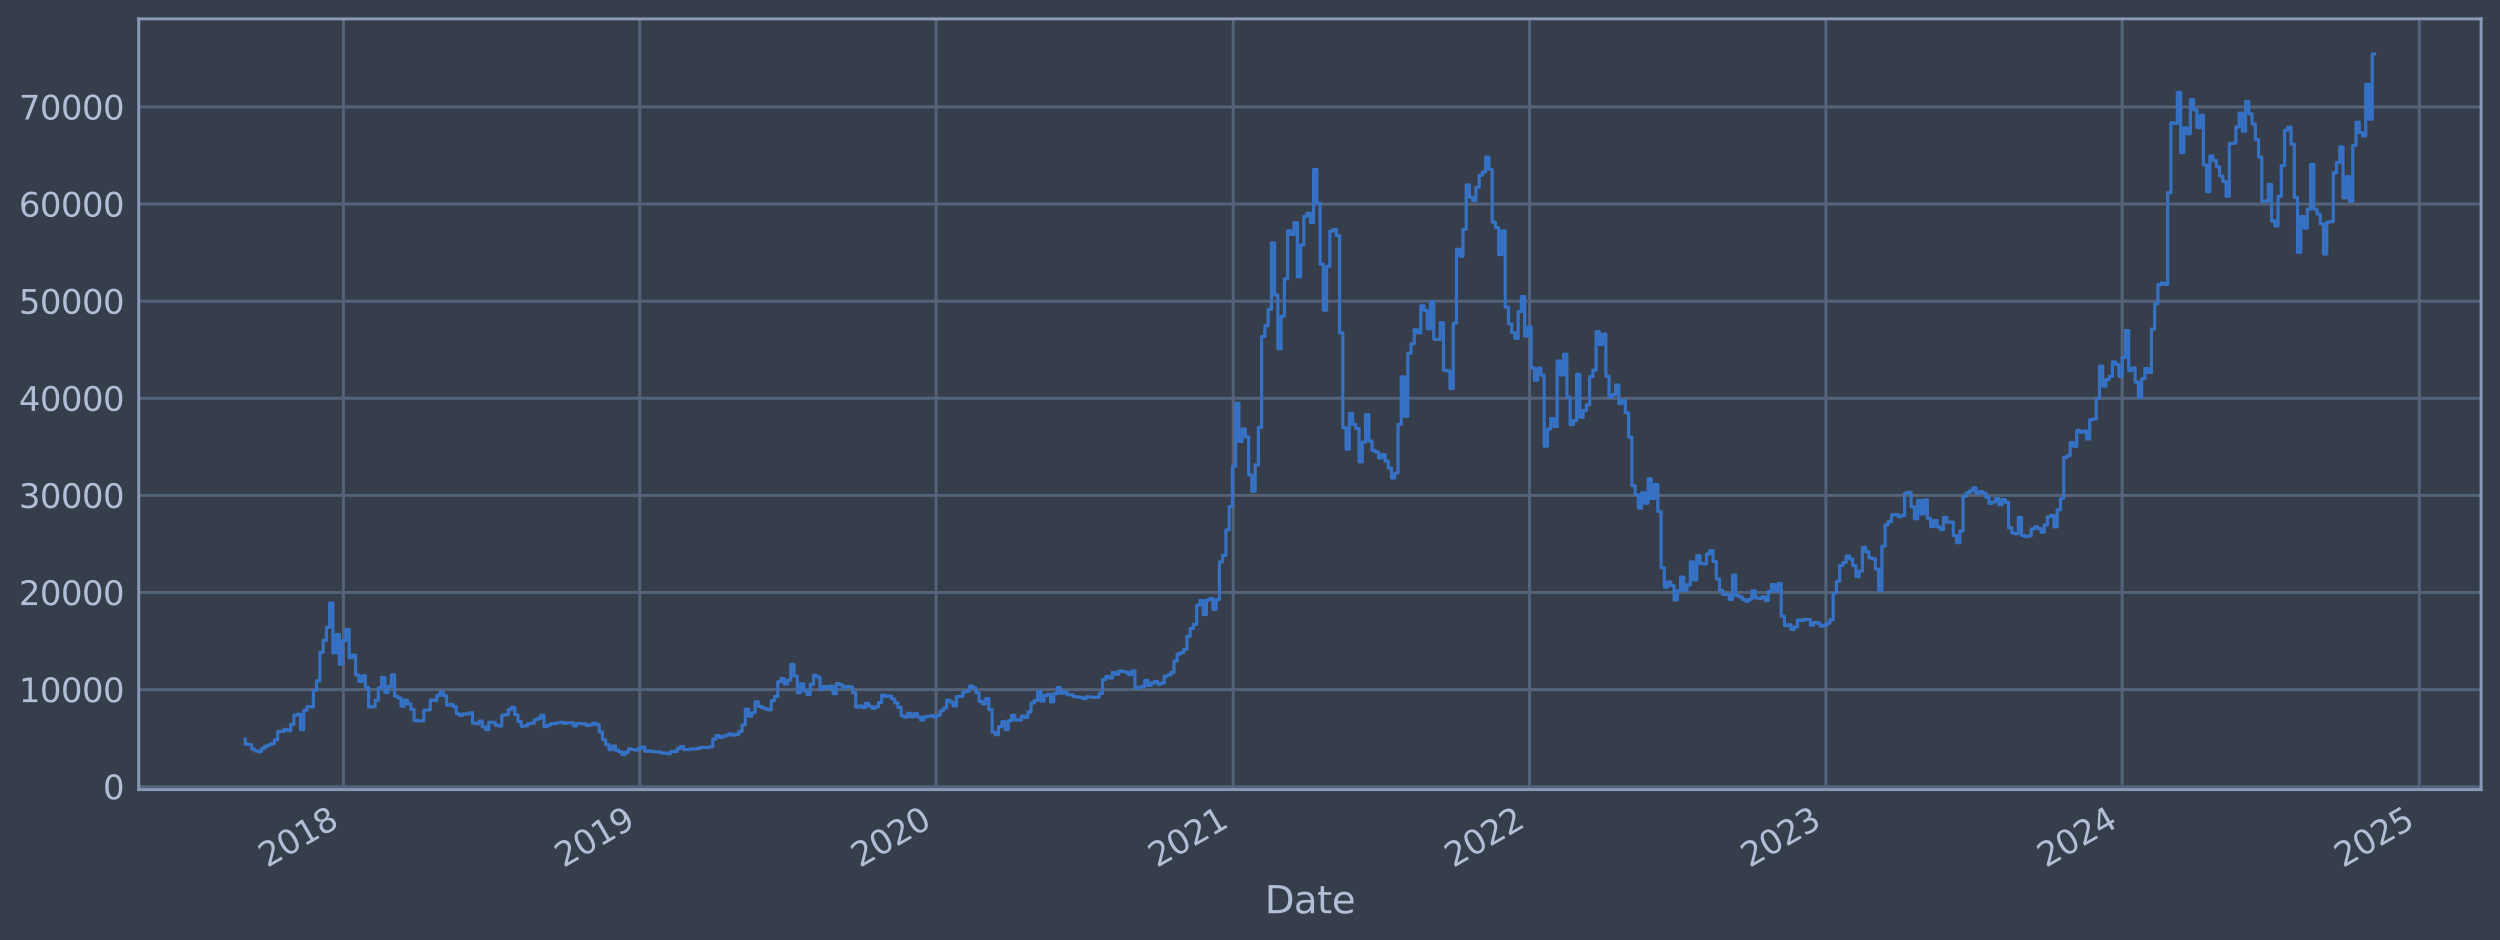 <?xml version="1.0" encoding="utf-8" standalone="no"?>
<!DOCTYPE svg PUBLIC "-//W3C//DTD SVG 1.1//EN"
  "http://www.w3.org/Graphics/SVG/1.1/DTD/svg11.dtd">
<svg xmlns:xlink="http://www.w3.org/1999/xlink" width="952.884pt" height="358.291pt" viewBox="0 0 952.884 358.291" xmlns="http://www.w3.org/2000/svg" version="1.1">
 <defs>
  <style type="text/css">*{stroke-linejoin: round; stroke-linecap: butt}</style>
 </defs>
 <g id="figure_1">
  <g id="patch_1">
   <path d="M 0 358.291 
L 952.884 358.291 
L 952.884 0 
L 0 0 
z
" style="fill: #373e4b"/>
  </g>
  <g id="axes_1">
   <g id="patch_2">
    <path d="M 52.884 300.96 
L 945.684 300.96 
L 945.684 7.2 
L 52.884 7.2 
z
" style="fill: #373e4b"/>
   </g>
   <g id="matplotlib.axis_1">
    <g id="xtick_1">
     <g id="line2d_1">
      <path d="M 130.907 300.96 
L 130.907 7.2 
" clip-path="url(#p59a3dea8d9)" style="fill: none; stroke: #546379; stroke-width: 1.12; stroke-linecap: square"/>
     </g>
     <g id="line2d_2"/>
     <g id="text_1">
      <!-- 2018 -->
      <g style="fill: #b1bed6" transform="translate(101.826 330.885) rotate(-30) scale(0.126 -0.126)">
       <defs>
        <path id="DejaVuSans-32" d="M 1228 531 
L 3431 531 
L 3431 0 
L 469 0 
L 469 531 
Q 828 903 1448 1529 
Q 2069 2156 2228 2338 
Q 2531 2678 2651 2914 
Q 2772 3150 2772 3378 
Q 2772 3750 2511 3984 
Q 2250 4219 1831 4219 
Q 1534 4219 1204 4116 
Q 875 4013 500 3803 
L 500 4441 
Q 881 4594 1212 4672 
Q 1544 4750 1819 4750 
Q 2544 4750 2975 4387 
Q 3406 4025 3406 3419 
Q 3406 3131 3298 2873 
Q 3191 2616 2906 2266 
Q 2828 2175 2409 1742 
Q 1991 1309 1228 531 
z
" transform="scale(0.016)"/>
        <path id="DejaVuSans-30" d="M 2034 4250 
Q 1547 4250 1301 3770 
Q 1056 3291 1056 2328 
Q 1056 1369 1301 889 
Q 1547 409 2034 409 
Q 2525 409 2770 889 
Q 3016 1369 3016 2328 
Q 3016 3291 2770 3770 
Q 2525 4250 2034 4250 
z
M 2034 4750 
Q 2819 4750 3233 4129 
Q 3647 3509 3647 2328 
Q 3647 1150 3233 529 
Q 2819 -91 2034 -91 
Q 1250 -91 836 529 
Q 422 1150 422 2328 
Q 422 3509 836 4129 
Q 1250 4750 2034 4750 
z
" transform="scale(0.016)"/>
        <path id="DejaVuSans-31" d="M 794 531 
L 1825 531 
L 1825 4091 
L 703 3866 
L 703 4441 
L 1819 4666 
L 2450 4666 
L 2450 531 
L 3481 531 
L 3481 0 
L 794 0 
L 794 531 
z
" transform="scale(0.016)"/>
        <path id="DejaVuSans-38" d="M 2034 2216 
Q 1584 2216 1326 1975 
Q 1069 1734 1069 1313 
Q 1069 891 1326 650 
Q 1584 409 2034 409 
Q 2484 409 2743 651 
Q 3003 894 3003 1313 
Q 3003 1734 2745 1975 
Q 2488 2216 2034 2216 
z
M 1403 2484 
Q 997 2584 770 2862 
Q 544 3141 544 3541 
Q 544 4100 942 4425 
Q 1341 4750 2034 4750 
Q 2731 4750 3128 4425 
Q 3525 4100 3525 3541 
Q 3525 3141 3298 2862 
Q 3072 2584 2669 2484 
Q 3125 2378 3379 2068 
Q 3634 1759 3634 1313 
Q 3634 634 3220 271 
Q 2806 -91 2034 -91 
Q 1263 -91 848 271 
Q 434 634 434 1313 
Q 434 1759 690 2068 
Q 947 2378 1403 2484 
z
M 1172 3481 
Q 1172 3119 1398 2916 
Q 1625 2713 2034 2713 
Q 2441 2713 2670 2916 
Q 2900 3119 2900 3481 
Q 2900 3844 2670 4047 
Q 2441 4250 2034 4250 
Q 1625 4250 1398 4047 
Q 1172 3844 1172 3481 
z
" transform="scale(0.016)"/>
       </defs>
       <use xlink:href="#DejaVuSans-32"/>
       <use xlink:href="#DejaVuSans-30" x="63.623"/>
       <use xlink:href="#DejaVuSans-31" x="127.246"/>
       <use xlink:href="#DejaVuSans-38" x="190.869"/>
      </g>
     </g>
    </g>
    <g id="xtick_2">
     <g id="line2d_3">
      <path d="M 243.85 300.96 
L 243.85 7.2 
" clip-path="url(#p59a3dea8d9)" style="fill: none; stroke: #546379; stroke-width: 1.12; stroke-linecap: square"/>
     </g>
     <g id="line2d_4"/>
     <g id="text_2">
      <!-- 2019 -->
      <g style="fill: #b1bed6" transform="translate(214.769 330.885) rotate(-30) scale(0.126 -0.126)">
       <defs>
        <path id="DejaVuSans-39" d="M 703 97 
L 703 672 
Q 941 559 1184 500 
Q 1428 441 1663 441 
Q 2288 441 2617 861 
Q 2947 1281 2994 2138 
Q 2813 1869 2534 1725 
Q 2256 1581 1919 1581 
Q 1219 1581 811 2004 
Q 403 2428 403 3163 
Q 403 3881 828 4315 
Q 1253 4750 1959 4750 
Q 2769 4750 3195 4129 
Q 3622 3509 3622 2328 
Q 3622 1225 3098 567 
Q 2575 -91 1691 -91 
Q 1453 -91 1209 -44 
Q 966 3 703 97 
z
M 1959 2075 
Q 2384 2075 2632 2365 
Q 2881 2656 2881 3163 
Q 2881 3666 2632 3958 
Q 2384 4250 1959 4250 
Q 1534 4250 1286 3958 
Q 1038 3666 1038 3163 
Q 1038 2656 1286 2365 
Q 1534 2075 1959 2075 
z
" transform="scale(0.016)"/>
       </defs>
       <use xlink:href="#DejaVuSans-32"/>
       <use xlink:href="#DejaVuSans-30" x="63.623"/>
       <use xlink:href="#DejaVuSans-31" x="127.246"/>
       <use xlink:href="#DejaVuSans-39" x="190.869"/>
      </g>
     </g>
    </g>
    <g id="xtick_3">
     <g id="line2d_5">
      <path d="M 356.793 300.96 
L 356.793 7.2 
" clip-path="url(#p59a3dea8d9)" style="fill: none; stroke: #546379; stroke-width: 1.12; stroke-linecap: square"/>
     </g>
     <g id="line2d_6"/>
     <g id="text_3">
      <!-- 2020 -->
      <g style="fill: #b1bed6" transform="translate(327.712 330.885) rotate(-30) scale(0.126 -0.126)">
       <use xlink:href="#DejaVuSans-32"/>
       <use xlink:href="#DejaVuSans-30" x="63.623"/>
       <use xlink:href="#DejaVuSans-32" x="127.246"/>
       <use xlink:href="#DejaVuSans-30" x="190.869"/>
      </g>
     </g>
    </g>
    <g id="xtick_4">
     <g id="line2d_7">
      <path d="M 470.045 300.96 
L 470.045 7.2 
" clip-path="url(#p59a3dea8d9)" style="fill: none; stroke: #546379; stroke-width: 1.12; stroke-linecap: square"/>
     </g>
     <g id="line2d_8"/>
     <g id="text_4">
      <!-- 2021 -->
      <g style="fill: #b1bed6" transform="translate(440.964 330.885) rotate(-30) scale(0.126 -0.126)">
       <use xlink:href="#DejaVuSans-32"/>
       <use xlink:href="#DejaVuSans-30" x="63.623"/>
       <use xlink:href="#DejaVuSans-32" x="127.246"/>
       <use xlink:href="#DejaVuSans-31" x="190.869"/>
      </g>
     </g>
    </g>
    <g id="xtick_5">
     <g id="line2d_9">
      <path d="M 582.988 300.96 
L 582.988 7.2 
" clip-path="url(#p59a3dea8d9)" style="fill: none; stroke: #546379; stroke-width: 1.12; stroke-linecap: square"/>
     </g>
     <g id="line2d_10"/>
     <g id="text_5">
      <!-- 2022 -->
      <g style="fill: #b1bed6" transform="translate(553.907 330.885) rotate(-30) scale(0.126 -0.126)">
       <use xlink:href="#DejaVuSans-32"/>
       <use xlink:href="#DejaVuSans-30" x="63.623"/>
       <use xlink:href="#DejaVuSans-32" x="127.246"/>
       <use xlink:href="#DejaVuSans-32" x="190.869"/>
      </g>
     </g>
    </g>
    <g id="xtick_6">
     <g id="line2d_11">
      <path d="M 695.931 300.96 
L 695.931 7.2 
" clip-path="url(#p59a3dea8d9)" style="fill: none; stroke: #546379; stroke-width: 1.12; stroke-linecap: square"/>
     </g>
     <g id="line2d_12"/>
     <g id="text_6">
      <!-- 2023 -->
      <g style="fill: #b1bed6" transform="translate(666.85 330.885) rotate(-30) scale(0.126 -0.126)">
       <defs>
        <path id="DejaVuSans-33" d="M 2597 2516 
Q 3050 2419 3304 2112 
Q 3559 1806 3559 1356 
Q 3559 666 3084 287 
Q 2609 -91 1734 -91 
Q 1441 -91 1130 -33 
Q 819 25 488 141 
L 488 750 
Q 750 597 1062 519 
Q 1375 441 1716 441 
Q 2309 441 2620 675 
Q 2931 909 2931 1356 
Q 2931 1769 2642 2001 
Q 2353 2234 1838 2234 
L 1294 2234 
L 1294 2753 
L 1863 2753 
Q 2328 2753 2575 2939 
Q 2822 3125 2822 3475 
Q 2822 3834 2567 4026 
Q 2313 4219 1838 4219 
Q 1578 4219 1281 4162 
Q 984 4106 628 3988 
L 628 4550 
Q 988 4650 1302 4700 
Q 1616 4750 1894 4750 
Q 2613 4750 3031 4423 
Q 3450 4097 3450 3541 
Q 3450 3153 3228 2886 
Q 3006 2619 2597 2516 
z
" transform="scale(0.016)"/>
       </defs>
       <use xlink:href="#DejaVuSans-32"/>
       <use xlink:href="#DejaVuSans-30" x="63.623"/>
       <use xlink:href="#DejaVuSans-32" x="127.246"/>
       <use xlink:href="#DejaVuSans-33" x="190.869"/>
      </g>
     </g>
    </g>
    <g id="xtick_7">
     <g id="line2d_13">
      <path d="M 808.874 300.96 
L 808.874 7.2 
" clip-path="url(#p59a3dea8d9)" style="fill: none; stroke: #546379; stroke-width: 1.12; stroke-linecap: square"/>
     </g>
     <g id="line2d_14"/>
     <g id="text_7">
      <!-- 2024 -->
      <g style="fill: #b1bed6" transform="translate(779.793 330.885) rotate(-30) scale(0.126 -0.126)">
       <defs>
        <path id="DejaVuSans-34" d="M 2419 4116 
L 825 1625 
L 2419 1625 
L 2419 4116 
z
M 2253 4666 
L 3047 4666 
L 3047 1625 
L 3713 1625 
L 3713 1100 
L 3047 1100 
L 3047 0 
L 2419 0 
L 2419 1100 
L 313 1100 
L 313 1709 
L 2253 4666 
z
" transform="scale(0.016)"/>
       </defs>
       <use xlink:href="#DejaVuSans-32"/>
       <use xlink:href="#DejaVuSans-30" x="63.623"/>
       <use xlink:href="#DejaVuSans-32" x="127.246"/>
       <use xlink:href="#DejaVuSans-34" x="190.869"/>
      </g>
     </g>
    </g>
    <g id="xtick_8">
     <g id="line2d_15">
      <path d="M 922.126 300.96 
L 922.126 7.2 
" clip-path="url(#p59a3dea8d9)" style="fill: none; stroke: #546379; stroke-width: 1.12; stroke-linecap: square"/>
     </g>
     <g id="line2d_16"/>
     <g id="text_8">
      <!-- 2025 -->
      <g style="fill: #b1bed6" transform="translate(893.045 330.885) rotate(-30) scale(0.126 -0.126)">
       <defs>
        <path id="DejaVuSans-35" d="M 691 4666 
L 3169 4666 
L 3169 4134 
L 1269 4134 
L 1269 2991 
Q 1406 3038 1543 3061 
Q 1681 3084 1819 3084 
Q 2600 3084 3056 2656 
Q 3513 2228 3513 1497 
Q 3513 744 3044 326 
Q 2575 -91 1722 -91 
Q 1428 -91 1123 -41 
Q 819 9 494 109 
L 494 744 
Q 775 591 1075 516 
Q 1375 441 1709 441 
Q 2250 441 2565 725 
Q 2881 1009 2881 1497 
Q 2881 1984 2565 2268 
Q 2250 2553 1709 2553 
Q 1456 2553 1204 2497 
Q 953 2441 691 2322 
L 691 4666 
z
" transform="scale(0.016)"/>
       </defs>
       <use xlink:href="#DejaVuSans-32"/>
       <use xlink:href="#DejaVuSans-30" x="63.623"/>
       <use xlink:href="#DejaVuSans-32" x="127.246"/>
       <use xlink:href="#DejaVuSans-35" x="190.869"/>
      </g>
     </g>
    </g>
    <g id="text_9">
     <!-- Date -->
     <g style="fill: #b1bed6" transform="translate(482.075 348.096) scale(0.144 -0.144)">
      <defs>
       <path id="DejaVuSans-44" d="M 1259 4147 
L 1259 519 
L 2022 519 
Q 2988 519 3436 956 
Q 3884 1394 3884 2338 
Q 3884 3275 3436 3711 
Q 2988 4147 2022 4147 
L 1259 4147 
z
M 628 4666 
L 1925 4666 
Q 3281 4666 3915 4102 
Q 4550 3538 4550 2338 
Q 4550 1131 3912 565 
Q 3275 0 1925 0 
L 628 0 
L 628 4666 
z
" transform="scale(0.016)"/>
       <path id="DejaVuSans-61" d="M 2194 1759 
Q 1497 1759 1228 1600 
Q 959 1441 959 1056 
Q 959 750 1161 570 
Q 1363 391 1709 391 
Q 2188 391 2477 730 
Q 2766 1069 2766 1631 
L 2766 1759 
L 2194 1759 
z
M 3341 1997 
L 3341 0 
L 2766 0 
L 2766 531 
Q 2569 213 2275 61 
Q 1981 -91 1556 -91 
Q 1019 -91 701 211 
Q 384 513 384 1019 
Q 384 1609 779 1909 
Q 1175 2209 1959 2209 
L 2766 2209 
L 2766 2266 
Q 2766 2663 2505 2880 
Q 2244 3097 1772 3097 
Q 1472 3097 1187 3025 
Q 903 2953 641 2809 
L 641 3341 
Q 956 3463 1253 3523 
Q 1550 3584 1831 3584 
Q 2591 3584 2966 3190 
Q 3341 2797 3341 1997 
z
" transform="scale(0.016)"/>
       <path id="DejaVuSans-74" d="M 1172 4494 
L 1172 3500 
L 2356 3500 
L 2356 3053 
L 1172 3053 
L 1172 1153 
Q 1172 725 1289 603 
Q 1406 481 1766 481 
L 2356 481 
L 2356 0 
L 1766 0 
Q 1100 0 847 248 
Q 594 497 594 1153 
L 594 3053 
L 172 3053 
L 172 3500 
L 594 3500 
L 594 4494 
L 1172 4494 
z
" transform="scale(0.016)"/>
       <path id="DejaVuSans-65" d="M 3597 1894 
L 3597 1613 
L 953 1613 
Q 991 1019 1311 708 
Q 1631 397 2203 397 
Q 2534 397 2845 478 
Q 3156 559 3463 722 
L 3463 178 
Q 3153 47 2828 -22 
Q 2503 -91 2169 -91 
Q 1331 -91 842 396 
Q 353 884 353 1716 
Q 353 2575 817 3079 
Q 1281 3584 2069 3584 
Q 2775 3584 3186 3129 
Q 3597 2675 3597 1894 
z
M 3022 2063 
Q 3016 2534 2758 2815 
Q 2500 3097 2075 3097 
Q 1594 3097 1305 2825 
Q 1016 2553 972 2059 
L 3022 2063 
z
" transform="scale(0.016)"/>
      </defs>
      <use xlink:href="#DejaVuSans-44"/>
      <use xlink:href="#DejaVuSans-61" x="77.002"/>
      <use xlink:href="#DejaVuSans-74" x="138.281"/>
      <use xlink:href="#DejaVuSans-65" x="177.49"/>
     </g>
    </g>
   </g>
   <g id="matplotlib.axis_2">
    <g id="ytick_1">
     <g id="line2d_17">
      <path d="M 52.884 299.851 
L 945.684 299.851 
" clip-path="url(#p59a3dea8d9)" style="fill: none; stroke: #546379; stroke-width: 1.12; stroke-linecap: square"/>
     </g>
     <g id="line2d_18"/>
     <g id="text_10">
      <!-- 0 -->
      <g style="fill: #b1bed6" transform="translate(39.267 304.638) scale(0.126 -0.126)">
       <use xlink:href="#DejaVuSans-30"/>
      </g>
     </g>
    </g>
    <g id="ytick_2">
     <g id="line2d_19">
      <path d="M 52.884 262.839 
L 945.684 262.839 
" clip-path="url(#p59a3dea8d9)" style="fill: none; stroke: #546379; stroke-width: 1.12; stroke-linecap: square"/>
     </g>
     <g id="line2d_20"/>
     <g id="text_11">
      <!-- 10000 -->
      <g style="fill: #b1bed6" transform="translate(7.2 267.626) scale(0.126 -0.126)">
       <use xlink:href="#DejaVuSans-31"/>
       <use xlink:href="#DejaVuSans-30" x="63.623"/>
       <use xlink:href="#DejaVuSans-30" x="127.246"/>
       <use xlink:href="#DejaVuSans-30" x="190.869"/>
       <use xlink:href="#DejaVuSans-30" x="254.492"/>
      </g>
     </g>
    </g>
    <g id="ytick_3">
     <g id="line2d_21">
      <path d="M 52.884 225.828 
L 945.684 225.828 
" clip-path="url(#p59a3dea8d9)" style="fill: none; stroke: #546379; stroke-width: 1.12; stroke-linecap: square"/>
     </g>
     <g id="line2d_22"/>
     <g id="text_12">
      <!-- 20000 -->
      <g style="fill: #b1bed6" transform="translate(7.2 230.615) scale(0.126 -0.126)">
       <use xlink:href="#DejaVuSans-32"/>
       <use xlink:href="#DejaVuSans-30" x="63.623"/>
       <use xlink:href="#DejaVuSans-30" x="127.246"/>
       <use xlink:href="#DejaVuSans-30" x="190.869"/>
       <use xlink:href="#DejaVuSans-30" x="254.492"/>
      </g>
     </g>
    </g>
    <g id="ytick_4">
     <g id="line2d_23">
      <path d="M 52.884 188.816 
L 945.684 188.816 
" clip-path="url(#p59a3dea8d9)" style="fill: none; stroke: #546379; stroke-width: 1.12; stroke-linecap: square"/>
     </g>
     <g id="line2d_24"/>
     <g id="text_13">
      <!-- 30000 -->
      <g style="fill: #b1bed6" transform="translate(7.2 193.603) scale(0.126 -0.126)">
       <use xlink:href="#DejaVuSans-33"/>
       <use xlink:href="#DejaVuSans-30" x="63.623"/>
       <use xlink:href="#DejaVuSans-30" x="127.246"/>
       <use xlink:href="#DejaVuSans-30" x="190.869"/>
       <use xlink:href="#DejaVuSans-30" x="254.492"/>
      </g>
     </g>
    </g>
    <g id="ytick_5">
     <g id="line2d_25">
      <path d="M 52.884 151.804 
L 945.684 151.804 
" clip-path="url(#p59a3dea8d9)" style="fill: none; stroke: #546379; stroke-width: 1.12; stroke-linecap: square"/>
     </g>
     <g id="line2d_26"/>
     <g id="text_14">
      <!-- 40000 -->
      <g style="fill: #b1bed6" transform="translate(7.2 156.591) scale(0.126 -0.126)">
       <use xlink:href="#DejaVuSans-34"/>
       <use xlink:href="#DejaVuSans-30" x="63.623"/>
       <use xlink:href="#DejaVuSans-30" x="127.246"/>
       <use xlink:href="#DejaVuSans-30" x="190.869"/>
       <use xlink:href="#DejaVuSans-30" x="254.492"/>
      </g>
     </g>
    </g>
    <g id="ytick_6">
     <g id="line2d_27">
      <path d="M 52.884 114.793 
L 945.684 114.793 
" clip-path="url(#p59a3dea8d9)" style="fill: none; stroke: #546379; stroke-width: 1.12; stroke-linecap: square"/>
     </g>
     <g id="line2d_28"/>
     <g id="text_15">
      <!-- 50000 -->
      <g style="fill: #b1bed6" transform="translate(7.2 119.58) scale(0.126 -0.126)">
       <use xlink:href="#DejaVuSans-35"/>
       <use xlink:href="#DejaVuSans-30" x="63.623"/>
       <use xlink:href="#DejaVuSans-30" x="127.246"/>
       <use xlink:href="#DejaVuSans-30" x="190.869"/>
       <use xlink:href="#DejaVuSans-30" x="254.492"/>
      </g>
     </g>
    </g>
    <g id="ytick_7">
     <g id="line2d_29">
      <path d="M 52.884 77.781 
L 945.684 77.781 
" clip-path="url(#p59a3dea8d9)" style="fill: none; stroke: #546379; stroke-width: 1.12; stroke-linecap: square"/>
     </g>
     <g id="line2d_30"/>
     <g id="text_16">
      <!-- 60000 -->
      <g style="fill: #b1bed6" transform="translate(7.2 82.568) scale(0.126 -0.126)">
       <defs>
        <path id="DejaVuSans-36" d="M 2113 2584 
Q 1688 2584 1439 2293 
Q 1191 2003 1191 1497 
Q 1191 994 1439 701 
Q 1688 409 2113 409 
Q 2538 409 2786 701 
Q 3034 994 3034 1497 
Q 3034 2003 2786 2293 
Q 2538 2584 2113 2584 
z
M 3366 4563 
L 3366 3988 
Q 3128 4100 2886 4159 
Q 2644 4219 2406 4219 
Q 1781 4219 1451 3797 
Q 1122 3375 1075 2522 
Q 1259 2794 1537 2939 
Q 1816 3084 2150 3084 
Q 2853 3084 3261 2657 
Q 3669 2231 3669 1497 
Q 3669 778 3244 343 
Q 2819 -91 2113 -91 
Q 1303 -91 875 529 
Q 447 1150 447 2328 
Q 447 3434 972 4092 
Q 1497 4750 2381 4750 
Q 2619 4750 2861 4703 
Q 3103 4656 3366 4563 
z
" transform="scale(0.016)"/>
       </defs>
       <use xlink:href="#DejaVuSans-36"/>
       <use xlink:href="#DejaVuSans-30" x="63.623"/>
       <use xlink:href="#DejaVuSans-30" x="127.246"/>
       <use xlink:href="#DejaVuSans-30" x="190.869"/>
       <use xlink:href="#DejaVuSans-30" x="254.492"/>
      </g>
     </g>
    </g>
    <g id="ytick_8">
     <g id="line2d_31">
      <path d="M 52.884 40.769 
L 945.684 40.769 
" clip-path="url(#p59a3dea8d9)" style="fill: none; stroke: #546379; stroke-width: 1.12; stroke-linecap: square"/>
     </g>
     <g id="line2d_32"/>
     <g id="text_17">
      <!-- 70000 -->
      <g style="fill: #b1bed6" transform="translate(7.2 45.556) scale(0.126 -0.126)">
       <defs>
        <path id="DejaVuSans-37" d="M 525 4666 
L 3525 4666 
L 3525 4397 
L 1831 0 
L 1172 0 
L 2766 4134 
L 525 4134 
L 525 4666 
z
" transform="scale(0.016)"/>
       </defs>
       <use xlink:href="#DejaVuSans-37"/>
       <use xlink:href="#DejaVuSans-30" x="63.623"/>
       <use xlink:href="#DejaVuSans-30" x="127.246"/>
       <use xlink:href="#DejaVuSans-30" x="190.869"/>
       <use xlink:href="#DejaVuSans-30" x="254.492"/>
      </g>
     </g>
    </g>
   </g>
   <g id="line2d_33">
    <path d="M 93.466 281.684 
L 93.466 283.621 
L 94.703 283.621 
L 94.703 283.822 
L 95.941 283.822 
L 95.941 285.545 
L 97.179 285.545 
L 97.179 286.236 
L 98.416 286.236 
L 98.416 286.524 
L 99.654 286.524 
L 99.654 285.298 
L 100.892 285.298 
L 100.892 284.438 
L 102.13 284.438 
L 102.13 283.905 
L 103.367 283.905 
L 103.367 283.42 
L 104.605 283.42 
L 104.605 282.003 
L 105.843 282.003 
L 105.843 278.785 
L 108.318 278.765 
L 108.318 278.012 
L 109.556 278.012 
L 109.556 278.496 
L 110.794 278.496 
L 110.794 276.104 
L 112.032 276.104 
L 112.032 272.588 
L 113.269 272.588 
L 113.269 272.209 
L 114.507 272.209 
L 114.507 278.051 
L 115.745 278.051 
L 115.745 270.727 
L 116.982 270.727 
L 116.982 269.343 
L 118.22 269.343 
L 118.22 269.454 
L 119.458 269.454 
L 119.458 263.139 
L 120.696 263.139 
L 120.696 259.461 
L 121.933 259.461 
L 121.933 248.612 
L 123.171 248.612 
L 123.171 244.078 
L 124.409 244.078 
L 124.409 239.122 
L 125.647 239.122 
L 125.647 229.855 
L 126.884 229.855 
L 126.884 248.862 
L 128.122 248.862 
L 128.122 241.824 
L 129.36 241.824 
L 129.36 253.17 
L 130.597 253.17 
L 130.597 244.188 
L 131.835 244.188 
L 131.835 239.918 
L 133.073 239.918 
L 133.073 250.679 
L 134.311 250.679 
L 134.311 249.685 
L 135.548 249.685 
L 135.548 257.264 
L 136.786 257.264 
L 136.786 259.762 
L 138.024 259.762 
L 138.024 257.542 
L 139.262 257.542 
L 139.262 262.084 
L 140.499 262.084 
L 140.499 269.494 
L 141.737 269.494 
L 141.737 269.335 
L 142.975 269.335 
L 142.975 266.927 
L 144.213 266.927 
L 144.213 262.179 
L 145.45 262.179 
L 145.45 258.228 
L 146.688 258.228 
L 146.688 263.951 
L 147.926 263.951 
L 147.926 261.61 
L 149.163 261.61 
L 149.163 257.225 
L 150.401 257.225 
L 150.401 265.34 
L 151.639 265.34 
L 151.639 266.059 
L 152.877 266.059 
L 152.877 269.139 
L 154.114 269.139 
L 154.114 266.874 
L 155.352 266.874 
L 155.352 268.266 
L 156.59 268.266 
L 156.59 270.425 
L 157.828 270.425 
L 157.828 274.581 
L 159.065 274.581 
L 159.065 274.733 
L 161.541 274.741 
L 161.541 270.629 
L 164.016 270.585 
L 164.016 266.797 
L 165.254 266.797 
L 165.254 267.021 
L 166.492 267.021 
L 166.492 265.066 
L 167.729 265.066 
L 167.729 263.752 
L 168.967 263.752 
L 168.967 265.174 
L 170.205 265.174 
L 170.205 268.773 
L 171.443 268.773 
L 171.443 268.498 
L 172.68 268.498 
L 172.68 269.346 
L 173.918 269.346 
L 173.918 272.048 
L 175.156 272.048 
L 175.156 272.668 
L 176.393 272.668 
L 176.393 272.131 
L 178.869 272.109 
L 178.869 271.665 
L 180.107 271.665 
L 180.107 275.597 
L 181.344 275.597 
L 181.344 275.835 
L 182.582 275.835 
L 182.582 274.828 
L 183.82 274.828 
L 183.82 277.063 
L 185.058 277.063 
L 185.058 278.095 
L 186.295 278.095 
L 186.295 275.326 
L 188.771 275.318 
L 188.771 276.425 
L 190.009 276.425 
L 190.009 276.723 
L 191.246 276.723 
L 191.246 272.569 
L 192.484 272.569 
L 192.484 272.438 
L 193.722 272.438 
L 193.722 270.465 
L 194.959 270.465 
L 194.959 269.607 
L 196.197 269.607 
L 196.197 272.408 
L 197.435 272.408 
L 197.435 274.986 
L 198.673 274.986 
L 198.673 276.801 
L 199.91 276.801 
L 199.91 276.642 
L 201.148 276.642 
L 201.148 275.843 
L 202.386 275.843 
L 202.386 275.697 
L 203.624 275.697 
L 203.624 274.308 
L 204.861 274.308 
L 204.861 273.873 
L 206.099 273.873 
L 206.099 272.614 
L 207.337 272.614 
L 207.337 276.963 
L 208.574 276.963 
L 208.574 276.437 
L 209.812 276.437 
L 209.812 275.803 
L 212.288 275.808 
L 212.288 275.485 
L 213.525 275.485 
L 213.525 275.317 
L 214.763 275.317 
L 214.763 275.715 
L 216.001 275.715 
L 216.001 275.521 
L 218.476 275.493 
L 218.476 276.663 
L 219.714 276.663 
L 219.714 275.758 
L 222.19 275.816 
L 222.19 275.897 
L 223.427 275.897 
L 223.427 276.528 
L 224.665 276.528 
L 224.665 276.307 
L 225.903 276.307 
L 225.903 275.657 
L 227.14 275.657 
L 227.14 276.132 
L 228.378 276.132 
L 228.378 278.907 
L 229.616 278.907 
L 229.616 281.905 
L 230.854 281.905 
L 230.854 283.74 
L 232.091 283.74 
L 232.091 285.681 
L 233.329 285.681 
L 233.329 284.35 
L 234.567 284.35 
L 234.567 285.99 
L 235.805 285.99 
L 235.805 286.57 
L 237.042 286.57 
L 237.042 287.607 
L 238.28 287.607 
L 238.28 286.688 
L 239.518 286.688 
L 239.518 285.417 
L 240.755 285.417 
L 240.755 285.707 
L 241.993 285.707 
L 241.993 285.896 
L 243.231 285.896 
L 243.231 285.301 
L 244.469 285.301 
L 244.469 284.781 
L 245.706 284.781 
L 245.706 286.356 
L 246.944 286.356 
L 246.944 286.222 
L 248.182 286.222 
L 248.182 286.432 
L 249.42 286.432 
L 249.42 286.574 
L 251.895 286.615 
L 251.895 287.008 
L 254.37 287.06 
L 254.37 287.287 
L 255.608 287.287 
L 255.608 286.418 
L 258.084 286.497 
L 258.084 285.318 
L 259.321 285.318 
L 259.321 284.53 
L 260.559 284.53 
L 260.559 285.664 
L 263.035 285.733 
L 263.035 285.465 
L 265.51 285.487 
L 265.51 285.281 
L 266.748 285.281 
L 266.748 284.939 
L 270.461 284.867 
L 270.461 284.624 
L 271.699 284.624 
L 271.699 281.674 
L 272.936 281.674 
L 272.936 280.351 
L 274.174 280.351 
L 274.174 281.076 
L 275.412 281.076 
L 275.412 280.617 
L 276.65 280.617 
L 276.65 280.201 
L 277.887 280.201 
L 277.887 279.738 
L 279.125 279.738 
L 279.125 280.23 
L 280.363 280.23 
L 280.363 279.901 
L 281.601 279.901 
L 281.601 278.812 
L 282.838 278.812 
L 282.838 276.356 
L 284.076 276.356 
L 284.076 270.269 
L 285.314 270.269 
L 285.314 272.962 
L 286.551 272.962 
L 286.551 271.626 
L 287.789 271.626 
L 287.789 267.487 
L 289.027 267.487 
L 289.027 269.233 
L 290.265 269.233 
L 290.265 269.742 
L 291.502 269.742 
L 291.502 270.248 
L 292.74 270.248 
L 292.74 270.547 
L 293.978 270.547 
L 293.978 267.061 
L 295.216 267.061 
L 295.216 265.498 
L 296.453 265.498 
L 296.453 259.825 
L 297.691 259.825 
L 297.691 258.647 
L 298.929 258.647 
L 298.929 260.697 
L 300.166 260.697 
L 300.166 259.304 
L 301.404 259.304 
L 301.404 253.265 
L 302.642 253.265 
L 302.642 257.698 
L 303.88 257.698 
L 303.88 264.045 
L 305.117 264.045 
L 305.117 260.665 
L 306.355 260.665 
L 306.355 263.301 
L 307.593 263.301 
L 307.593 264.685 
L 308.831 264.685 
L 308.831 260.879 
L 310.068 260.879 
L 310.068 257.415 
L 311.306 257.415 
L 311.306 258.094 
L 312.544 258.094 
L 312.544 262.777 
L 313.782 262.777 
L 313.782 261.664 
L 315.019 261.664 
L 315.019 262.425 
L 316.257 262.425 
L 316.257 261.506 
L 317.495 261.506 
L 317.495 264.401 
L 318.732 264.401 
L 318.732 260.54 
L 319.97 260.54 
L 319.97 261.036 
L 321.208 261.036 
L 321.208 262.25 
L 322.446 262.25 
L 322.446 261.69 
L 323.683 261.69 
L 323.683 261.818 
L 324.921 261.818 
L 324.921 264.011 
L 326.159 264.011 
L 326.159 269.524 
L 327.397 269.524 
L 327.397 269.047 
L 328.634 269.047 
L 328.634 269.695 
L 329.872 269.695 
L 329.872 268.066 
L 331.11 268.066 
L 331.11 269.192 
L 332.347 269.192 
L 332.347 269.958 
L 333.585 269.958 
L 333.585 269.418 
L 334.823 269.418 
L 334.823 267.774 
L 336.061 267.774 
L 336.061 264.937 
L 337.298 264.937 
L 337.298 265.426 
L 338.536 265.426 
L 338.536 265.27 
L 339.774 265.27 
L 339.774 266.403 
L 341.012 266.403 
L 341.012 267.901 
L 342.249 267.901 
L 342.249 269.59 
L 343.487 269.59 
L 343.487 272.883 
L 344.725 272.883 
L 344.725 273.337 
L 345.963 273.337 
L 345.963 271.879 
L 347.2 271.879 
L 347.2 273.229 
L 348.438 273.229 
L 348.438 272.009 
L 349.676 272.009 
L 349.676 273.243 
L 350.913 273.243 
L 350.913 274.389 
L 352.151 274.389 
L 352.151 273.239 
L 353.389 273.239 
L 353.389 273.015 
L 354.627 273.015 
L 354.627 272.829 
L 355.864 272.829 
L 355.864 273.293 
L 357.102 273.293 
L 357.102 272.642 
L 358.34 272.642 
L 358.34 270.916 
L 359.578 270.916 
L 359.578 269.852 
L 360.815 269.852 
L 360.815 266.909 
L 362.053 266.909 
L 362.053 267.569 
L 363.291 267.569 
L 363.291 269.03 
L 364.528 269.03 
L 364.528 265.505 
L 365.766 265.505 
L 365.766 265.376 
L 367.004 265.376 
L 367.004 263.744 
L 368.242 263.744 
L 368.242 263.377 
L 369.479 263.377 
L 369.479 261.475 
L 370.717 261.475 
L 370.717 262.171 
L 371.955 262.171 
L 371.955 264.062 
L 373.193 264.062 
L 373.193 267.334 
L 374.43 267.334 
L 374.43 268.265 
L 375.668 268.265 
L 375.668 266.291 
L 376.906 266.291 
L 376.906 270.494 
L 378.143 270.494 
L 378.143 279.091 
L 379.381 279.091 
L 379.381 280.022 
L 380.619 280.022 
L 380.619 276.941 
L 381.857 276.941 
L 381.857 275.059 
L 383.094 275.059 
L 383.094 278.068 
L 384.332 278.068 
L 384.332 274.649 
L 385.57 274.649 
L 385.57 272.673 
L 386.808 272.673 
L 386.808 274.412 
L 389.283 274.417 
L 389.283 272.983 
L 390.521 272.983 
L 390.521 273.458 
L 391.759 273.458 
L 391.759 271.355 
L 392.996 271.355 
L 392.996 267.915 
L 394.234 267.915 
L 394.234 266.963 
L 395.472 266.963 
L 395.472 263.499 
L 396.709 263.499 
L 396.709 267.227 
L 397.947 267.227 
L 397.947 265.113 
L 399.185 265.113 
L 399.185 264.651 
L 400.423 264.651 
L 400.423 267.537 
L 401.66 267.537 
L 401.66 264.434 
L 402.898 264.434 
L 402.898 262.084 
L 404.136 262.084 
L 404.136 264.232 
L 405.374 264.232 
L 405.374 263.672 
L 406.611 263.672 
L 406.611 264.788 
L 409.087 264.857 
L 409.087 265.487 
L 410.324 265.487 
L 410.324 265.649 
L 411.562 265.649 
L 411.562 265.855 
L 412.8 265.855 
L 412.8 266.273 
L 414.038 266.273 
L 414.038 265.592 
L 416.513 265.667 
L 416.513 265.824 
L 418.989 265.746 
L 418.989 264.271 
L 420.226 264.271 
L 420.226 258.981 
L 421.464 258.981 
L 421.464 257.866 
L 422.702 257.866 
L 422.702 258.419 
L 423.94 258.419 
L 423.94 256.297 
L 425.177 256.297 
L 425.177 257.017 
L 426.415 257.017 
L 426.415 255.755 
L 427.653 255.755 
L 427.653 255.934 
L 428.89 255.934 
L 428.89 256.311 
L 430.128 256.311 
L 430.128 257.159 
L 431.366 257.159 
L 431.366 255.721 
L 432.604 255.721 
L 432.604 262.249 
L 433.841 262.249 
L 433.841 261.996 
L 435.079 261.996 
L 435.079 261.615 
L 436.317 261.615 
L 436.317 259.346 
L 437.555 259.346 
L 437.555 261.246 
L 438.792 261.246 
L 438.792 260.275 
L 440.03 260.275 
L 440.03 259.727 
L 441.268 259.727 
L 441.268 260.797 
L 442.505 260.797 
L 442.505 260.357 
L 443.743 260.357 
L 443.743 257.744 
L 444.981 257.744 
L 444.981 257.274 
L 446.219 257.274 
L 446.219 256.332 
L 447.456 256.332 
L 447.456 251.941 
L 448.694 251.941 
L 448.694 249.325 
L 449.932 249.325 
L 449.932 248.737 
L 451.17 248.737 
L 451.17 247.459 
L 452.407 247.459 
L 452.407 242.518 
L 453.645 242.518 
L 453.645 239.538 
L 454.883 239.538 
L 454.883 237.948 
L 456.12 237.948 
L 456.12 230.686 
L 457.358 230.686 
L 457.358 228.89 
L 458.596 228.89 
L 458.596 234.22 
L 459.834 234.22 
L 459.834 228.689 
L 461.071 228.689 
L 461.071 228.131 
L 462.309 228.131 
L 462.309 232.313 
L 463.547 232.313 
L 463.547 228.505 
L 464.785 228.505 
L 464.785 214.166 
L 466.022 214.166 
L 466.022 211.671 
L 467.26 211.671 
L 467.26 201.98 
L 468.498 201.98 
L 468.498 193.048 
L 469.736 193.048 
L 469.736 177.71 
L 470.973 177.71 
L 470.973 153.707 
L 472.211 153.707 
L 472.211 168.293 
L 473.449 168.293 
L 473.449 163.542 
L 474.686 163.542 
L 474.686 166.534 
L 475.924 166.534 
L 475.924 181.044 
L 477.162 181.044 
L 477.162 187.265 
L 478.4 187.265 
L 478.4 177.207 
L 479.637 177.207 
L 479.637 162.9 
L 480.875 162.9 
L 480.875 128.249 
L 482.113 128.249 
L 482.113 124.151 
L 483.351 124.151 
L 483.351 117.901 
L 484.588 117.901 
L 484.588 92.581 
L 485.826 92.581 
L 485.826 112.48 
L 487.064 112.48 
L 487.064 132.877 
L 488.301 132.877 
L 488.301 120.533 
L 489.539 120.533 
L 489.539 106.282 
L 490.777 106.282 
L 490.777 87.947 
L 492.015 87.947 
L 492.015 89.357 
L 493.252 89.357 
L 493.252 84.866 
L 494.49 84.866 
L 494.49 105.509 
L 495.728 105.509 
L 495.728 93.386 
L 496.966 93.386 
L 496.966 82.456 
L 498.203 82.456 
L 498.203 81.282 
L 499.441 81.282 
L 499.441 84.804 
L 500.679 84.804 
L 500.679 64.625 
L 501.917 64.625 
L 501.917 77.458 
L 503.154 77.458 
L 503.154 100.696 
L 504.392 100.696 
L 504.392 118.214 
L 505.63 118.214 
L 505.63 101.527 
L 506.867 101.527 
L 506.867 88.095 
L 508.105 88.095 
L 508.105 87.477 
L 509.343 87.477 
L 509.343 89.81 
L 510.581 89.81 
L 510.581 126.871 
L 511.818 126.871 
L 511.818 163.04 
L 513.056 163.04 
L 513.056 171.219 
L 514.294 171.219 
L 514.294 157.559 
L 515.532 157.559 
L 515.532 161.758 
L 516.769 161.758 
L 516.769 163.332 
L 518.007 163.332 
L 518.007 176.046 
L 519.245 176.046 
L 519.245 168.478 
L 520.482 168.478 
L 520.482 158.004 
L 521.72 158.004 
L 521.72 168.118 
L 522.958 168.118 
L 522.958 171.645 
L 524.196 171.645 
L 524.196 172.321 
L 525.433 172.321 
L 525.433 174.541 
L 526.671 174.541 
L 526.671 173.23 
L 527.909 173.23 
L 527.909 175.804 
L 529.147 175.804 
L 529.147 178.399 
L 530.384 178.399 
L 530.384 182.215 
L 531.622 182.215 
L 531.622 180.311 
L 532.86 180.311 
L 532.86 161.73 
L 534.097 161.73 
L 534.097 143.609 
L 535.335 143.609 
L 535.335 158.696 
L 536.573 158.696 
L 536.573 134.653 
L 537.811 134.653 
L 537.811 131.035 
L 539.048 131.035 
L 539.048 125.687 
L 540.286 125.687 
L 540.286 126.878 
L 541.524 126.878 
L 541.524 116.556 
L 542.762 116.556 
L 542.762 118.283 
L 543.999 118.283 
L 543.999 125.319 
L 545.237 125.319 
L 545.237 114.987 
L 546.475 114.987 
L 546.475 129.307 
L 548.95 129.378 
L 548.95 122.99 
L 550.188 122.99 
L 550.188 141.065 
L 551.426 141.065 
L 551.426 141.383 
L 552.663 141.383 
L 552.663 148.062 
L 553.901 148.062 
L 553.901 123.205 
L 555.139 123.205 
L 555.139 95.014 
L 556.377 95.014 
L 556.377 97.672 
L 557.614 97.672 
L 557.614 87.412 
L 558.852 87.412 
L 558.852 70.484 
L 560.09 70.484 
L 560.09 75.201 
L 561.328 75.201 
L 561.328 76.503 
L 562.565 76.503 
L 562.565 71.373 
L 563.803 71.373 
L 563.803 66.844 
L 565.041 66.844 
L 565.041 65.592 
L 566.278 65.592 
L 566.278 59.872 
L 567.516 59.872 
L 567.516 64.515 
L 568.754 64.515 
L 568.754 84.691 
L 569.992 84.691 
L 569.992 86.744 
L 571.229 86.744 
L 571.229 97.023 
L 572.467 97.023 
L 572.467 88.034 
L 573.705 88.034 
L 573.705 117.086 
L 574.943 117.086 
L 574.943 123.454 
L 576.18 123.454 
L 576.18 126.795 
L 577.418 126.795 
L 577.418 128.955 
L 578.656 128.955 
L 578.656 118.736 
L 579.894 118.736 
L 579.894 113.05 
L 581.131 113.05 
L 581.131 128.084 
L 582.369 128.084 
L 582.369 124.683 
L 583.607 124.683 
L 583.607 140.254 
L 584.844 140.254 
L 584.844 144.961 
L 586.082 144.961 
L 586.082 140.333 
L 587.32 140.333 
L 587.32 142.99 
L 588.558 142.99 
L 588.558 170.046 
L 589.795 170.046 
L 589.795 163.561 
L 591.033 163.561 
L 591.033 159.508 
L 592.271 159.508 
L 592.271 162.566 
L 593.509 162.566 
L 593.509 137.614 
L 594.746 137.614 
L 594.746 142.917 
L 595.984 142.917 
L 595.984 135.015 
L 597.222 135.015 
L 597.222 151.378 
L 598.459 151.378 
L 598.459 161.829 
L 599.697 161.829 
L 599.697 160.3 
L 600.935 160.3 
L 600.935 142.683 
L 602.173 142.683 
L 602.173 159.086 
L 603.41 159.086 
L 603.41 156.464 
L 604.648 156.464 
L 604.648 154.318 
L 605.886 154.318 
L 605.886 143.579 
L 607.124 143.579 
L 607.124 141.052 
L 608.361 141.052 
L 608.361 126.42 
L 609.599 126.42 
L 609.599 131.303 
L 610.837 131.303 
L 610.837 127.335 
L 612.074 127.335 
L 612.074 143.37 
L 613.312 143.37 
L 613.312 151.426 
L 614.55 151.426 
L 614.55 150.365 
L 615.788 150.365 
L 615.788 146.712 
L 617.025 146.712 
L 617.025 153.782 
L 618.263 153.782 
L 618.263 152.655 
L 619.501 152.655 
L 619.501 157.317 
L 620.739 157.317 
L 620.739 166.561 
L 621.976 166.561 
L 621.976 185.1 
L 623.214 185.1 
L 623.214 188.54 
L 624.452 188.54 
L 624.452 193.698 
L 625.69 193.698 
L 625.69 187.784 
L 626.927 187.784 
L 626.927 191.799 
L 628.165 191.799 
L 628.165 182.466 
L 629.403 182.466 
L 629.403 189.994 
L 630.64 189.994 
L 630.64 184.679 
L 631.878 184.679 
L 631.878 194.943 
L 633.116 194.943 
L 633.116 216.387 
L 634.354 216.387 
L 634.354 223.828 
L 635.591 223.828 
L 635.591 221.8 
L 636.829 221.8 
L 636.829 223.229 
L 638.067 223.229 
L 638.067 228.69 
L 639.305 228.69 
L 639.305 225.154 
L 640.542 225.154 
L 640.542 219.97 
L 641.78 219.97 
L 641.78 225 
L 643.018 225 
L 643.018 222.962 
L 644.255 222.962 
L 644.255 214.154 
L 645.493 214.154 
L 645.493 221.014 
L 646.731 221.014 
L 646.731 211.793 
L 647.969 211.793 
L 647.969 214.792 
L 649.206 214.792 
L 649.206 214.92 
L 650.444 214.92 
L 650.444 211.171 
L 651.682 211.171 
L 651.682 209.858 
L 652.92 209.858 
L 652.92 214.006 
L 654.157 214.006 
L 654.157 220.635 
L 655.395 220.635 
L 655.395 224.964 
L 656.633 224.964 
L 656.633 226.594 
L 657.87 226.594 
L 657.87 226.439 
L 659.108 226.439 
L 659.108 228.492 
L 660.346 228.492 
L 660.346 219.186 
L 661.584 219.186 
L 661.584 226.958 
L 662.821 226.958 
L 662.821 227.522 
L 664.059 227.522 
L 664.059 228.49 
L 665.297 228.49 
L 665.297 229.141 
L 666.535 229.141 
L 666.535 228.364 
L 667.772 228.364 
L 667.772 225.207 
L 669.01 225.207 
L 669.01 227.893 
L 670.248 227.893 
L 670.248 228.11 
L 671.486 228.11 
L 671.486 227.497 
L 672.723 227.497 
L 672.723 228.895 
L 673.961 228.895 
L 673.961 225.453 
L 675.199 225.453 
L 675.199 222.807 
L 676.436 222.807 
L 676.436 225.258 
L 677.674 225.258 
L 677.674 222.421 
L 678.912 222.421 
L 678.912 234.895 
L 680.15 234.895 
L 680.15 238.456 
L 681.387 238.456 
L 681.387 238.104 
L 682.625 238.104 
L 682.625 239.912 
L 683.863 239.912 
L 683.863 238.954 
L 685.101 238.954 
L 685.101 236.3 
L 686.338 236.3 
L 686.338 236.496 
L 687.576 236.496 
L 687.576 236.063 
L 690.051 236.166 
L 690.051 238.273 
L 691.289 238.273 
L 691.289 237.284 
L 692.527 237.284 
L 692.527 237.53 
L 693.765 237.53 
L 693.765 238.636 
L 695.002 238.636 
L 695.002 238.361 
L 696.24 238.361 
L 696.24 237.574 
L 697.478 237.574 
L 697.478 236.22 
L 698.716 236.22 
L 698.716 226.074 
L 699.953 226.074 
L 699.953 221.589 
L 701.191 221.589 
L 701.191 215.566 
L 702.429 215.566 
L 702.429 214.392 
L 703.667 214.392 
L 703.667 211.927 
L 704.904 211.927 
L 704.904 213.042 
L 706.142 213.042 
L 706.142 215.599 
L 707.38 215.599 
L 707.38 219.763 
L 708.617 219.763 
L 708.617 217.641 
L 709.855 217.641 
L 709.855 208.647 
L 711.093 208.647 
L 711.093 210.336 
L 712.331 210.336 
L 712.331 212.64 
L 713.568 212.64 
L 713.568 212.994 
L 714.806 212.994 
L 714.806 216.906 
L 716.044 216.906 
L 716.044 224.996 
L 717.282 224.996 
L 717.282 208.183 
L 718.519 208.183 
L 718.519 200.011 
L 719.757 200.011 
L 719.757 198.786 
L 720.995 198.786 
L 720.995 196.219 
L 722.232 196.219 
L 722.232 196.096 
L 723.47 196.096 
L 723.47 196.95 
L 724.708 196.95 
L 724.708 196.494 
L 725.946 196.494 
L 725.946 187.946 
L 727.183 187.946 
L 727.183 187.634 
L 728.421 187.634 
L 728.421 193.148 
L 729.659 193.148 
L 729.659 197.734 
L 730.897 197.734 
L 730.897 190.739 
L 732.134 190.739 
L 732.134 195.898 
L 733.372 195.898 
L 733.372 190.536 
L 734.61 190.536 
L 734.61 197.55 
L 735.847 197.55 
L 735.847 200.712 
L 737.085 200.712 
L 737.085 198.445 
L 738.323 198.445 
L 738.323 200.82 
L 739.561 200.82 
L 739.561 201.854 
L 740.798 201.854 
L 740.798 197.163 
L 742.036 197.163 
L 742.036 198.987 
L 744.512 199.018 
L 744.512 204.165 
L 745.749 204.165 
L 745.749 206.852 
L 746.987 206.852 
L 746.987 202.373 
L 748.225 202.373 
L 748.225 189.172 
L 749.463 189.172 
L 749.463 187.829 
L 750.7 187.829 
L 750.7 187.071 
L 751.938 187.071 
L 751.938 185.948 
L 753.176 185.948 
L 753.176 188.022 
L 754.413 188.022 
L 754.413 187.366 
L 755.651 187.366 
L 755.651 187.927 
L 756.889 187.927 
L 756.889 189.548 
L 758.127 189.548 
L 758.127 191.857 
L 759.364 191.857 
L 759.364 191.347 
L 760.602 191.347 
L 760.602 189.987 
L 761.84 189.987 
L 761.84 192.339 
L 763.078 192.339 
L 763.078 190.423 
L 764.315 190.423 
L 764.315 191.467 
L 765.553 191.467 
L 765.553 201.17 
L 766.791 201.17 
L 766.791 203.164 
L 768.028 203.164 
L 768.028 203.438 
L 769.266 203.438 
L 769.266 197.213 
L 770.504 197.213 
L 770.504 204.105 
L 771.742 204.105 
L 771.742 204.534 
L 772.979 204.534 
L 772.979 204.239 
L 774.217 204.239 
L 774.217 201.637 
L 775.455 201.637 
L 775.455 200.794 
L 776.693 200.794 
L 776.693 201.467 
L 777.93 201.467 
L 777.93 202.833 
L 779.168 202.833 
L 779.168 200.029 
L 780.406 200.029 
L 780.406 196.968 
L 781.644 196.968 
L 781.644 196.451 
L 782.881 196.451 
L 782.881 200.813 
L 784.119 200.813 
L 784.119 194.304 
L 785.357 194.304 
L 785.357 189.991 
L 786.594 189.991 
L 786.594 174.372 
L 787.832 174.372 
L 787.832 173.676 
L 789.07 173.676 
L 789.07 168.68 
L 790.308 168.68 
L 790.308 170.131 
L 791.545 170.131 
L 791.545 164.032 
L 792.783 164.032 
L 792.783 164.768 
L 794.021 164.768 
L 794.021 164.298 
L 795.259 164.298 
L 795.259 167.316 
L 796.496 167.316 
L 796.496 159.943 
L 797.734 159.943 
L 797.734 159.697 
L 798.972 159.697 
L 798.972 151.893 
L 800.209 151.893 
L 800.209 139.595 
L 801.447 139.595 
L 801.447 147.221 
L 802.685 147.221 
L 802.685 144.644 
L 803.923 144.644 
L 803.923 143.43 
L 805.16 143.43 
L 805.16 137.953 
L 806.398 137.953 
L 806.398 138.958 
L 807.636 138.958 
L 807.636 143.478 
L 808.874 143.478 
L 808.874 136.296 
L 810.111 136.296 
L 810.111 125.998 
L 811.349 125.998 
L 811.349 141.278 
L 812.587 141.278 
L 812.587 140.211 
L 813.824 140.211 
L 813.824 145.663 
L 815.062 145.663 
L 815.062 151.551 
L 816.3 151.551 
L 816.3 144.288 
L 817.538 144.288 
L 817.538 140.474 
L 818.775 140.474 
L 818.775 141.984 
L 820.013 141.984 
L 820.013 125.398 
L 821.251 125.398 
L 821.251 115.758 
L 822.489 115.758 
L 822.489 108.555 
L 823.726 108.555 
L 823.726 107.898 
L 824.964 107.898 
L 824.964 108.398 
L 826.202 108.398 
L 826.202 73.441 
L 827.44 73.441 
L 827.44 46.774 
L 828.677 46.774 
L 828.677 47.036 
L 829.915 47.036 
L 829.915 35.257 
L 831.153 35.257 
L 831.153 58.151 
L 832.39 58.151 
L 832.39 48.7 
L 833.628 48.7 
L 833.628 51.035 
L 834.866 51.035 
L 834.866 37.976 
L 836.104 37.976 
L 836.104 41.875 
L 837.341 41.875 
L 837.341 48.699 
L 838.579 48.699 
L 838.579 43.946 
L 839.817 43.946 
L 839.817 62.903 
L 841.055 62.903 
L 841.055 73.041 
L 842.292 73.041 
L 842.292 59.461 
L 843.53 59.461 
L 843.53 61.176 
L 844.768 61.176 
L 844.768 63.595 
L 846.005 63.595 
L 846.005 67.102 
L 847.243 67.102 
L 847.243 69.182 
L 848.481 69.182 
L 848.481 74.798 
L 849.719 74.798 
L 849.719 54.689 
L 852.194 54.589 
L 852.194 48.385 
L 853.432 48.385 
L 853.432 43.085 
L 854.67 43.085 
L 854.67 50.078 
L 855.907 50.078 
L 855.907 38.721 
L 857.145 38.721 
L 857.145 43.368 
L 858.383 43.368 
L 858.383 47.284 
L 859.621 47.284 
L 859.621 53.217 
L 860.858 53.217 
L 860.858 59.903 
L 862.096 59.903 
L 862.096 76.746 
L 863.334 76.746 
L 863.334 76.612 
L 864.571 76.612 
L 864.571 70.273 
L 865.809 70.273 
L 865.809 84.201 
L 867.047 84.201 
L 867.047 86.134 
L 868.285 86.134 
L 868.285 74.827 
L 869.522 74.827 
L 869.522 63.092 
L 870.76 63.092 
L 870.76 49.662 
L 871.998 49.662 
L 871.998 48.487 
L 873.236 48.487 
L 873.236 54.908 
L 874.473 54.908 
L 874.473 75.276 
L 875.711 75.276 
L 875.711 96.163 
L 876.949 96.163 
L 876.949 82.529 
L 878.186 82.529 
L 878.186 86.947 
L 879.424 86.947 
L 879.424 79.721 
L 880.662 79.721 
L 880.662 62.672 
L 881.9 62.672 
L 881.9 79.754 
L 883.137 79.754 
L 883.137 81.597 
L 884.375 81.597 
L 884.375 85.306 
L 885.613 85.306 
L 885.613 96.815 
L 886.851 96.815 
L 886.851 84.678 
L 888.088 84.678 
L 888.088 84.462 
L 889.326 84.462 
L 889.326 65.888 
L 890.564 65.888 
L 890.564 61.943 
L 891.801 61.943 
L 891.801 55.986 
L 893.039 55.986 
L 893.039 75.414 
L 894.277 75.414 
L 894.277 67.362 
L 895.515 67.362 
L 895.515 76.784 
L 896.752 76.784 
L 896.752 55.394 
L 897.99 55.394 
L 897.99 46.594 
L 899.228 46.594 
L 899.228 50.51 
L 900.466 50.51 
L 900.466 51.803 
L 901.703 51.803 
L 901.703 32.146 
L 902.941 32.146 
L 902.941 45.417 
L 904.179 45.417 
L 904.179 20.553 
L 905.102 20.553 
L 905.102 20.553 
" clip-path="url(#p59a3dea8d9)" style="fill: none; stroke: #3572c6; stroke-width: 1.2; stroke-linecap: square"/>
   </g>
   <g id="patch_3">
    <path d="M 52.884 300.96 
L 52.884 7.2 
" style="fill: none; stroke: #899ab8; stroke-width: 1.12; stroke-linejoin: miter; stroke-linecap: square"/>
   </g>
   <g id="patch_4">
    <path d="M 945.684 300.96 
L 945.684 7.2 
" style="fill: none; stroke: #899ab8; stroke-width: 1.12; stroke-linejoin: miter; stroke-linecap: square"/>
   </g>
   <g id="patch_5">
    <path d="M 52.884 300.96 
L 945.684 300.96 
" style="fill: none; stroke: #899ab8; stroke-width: 1.12; stroke-linejoin: miter; stroke-linecap: square"/>
   </g>
   <g id="patch_6">
    <path d="M 52.884 7.2 
L 945.684 7.2 
" style="fill: none; stroke: #899ab8; stroke-width: 1.12; stroke-linejoin: miter; stroke-linecap: square"/>
   </g>
  </g>
 </g>
 <defs>
  <clipPath id="p59a3dea8d9">
   <rect x="52.884" y="7.2" width="892.8" height="293.76"/>
  </clipPath>
 </defs>
</svg>
